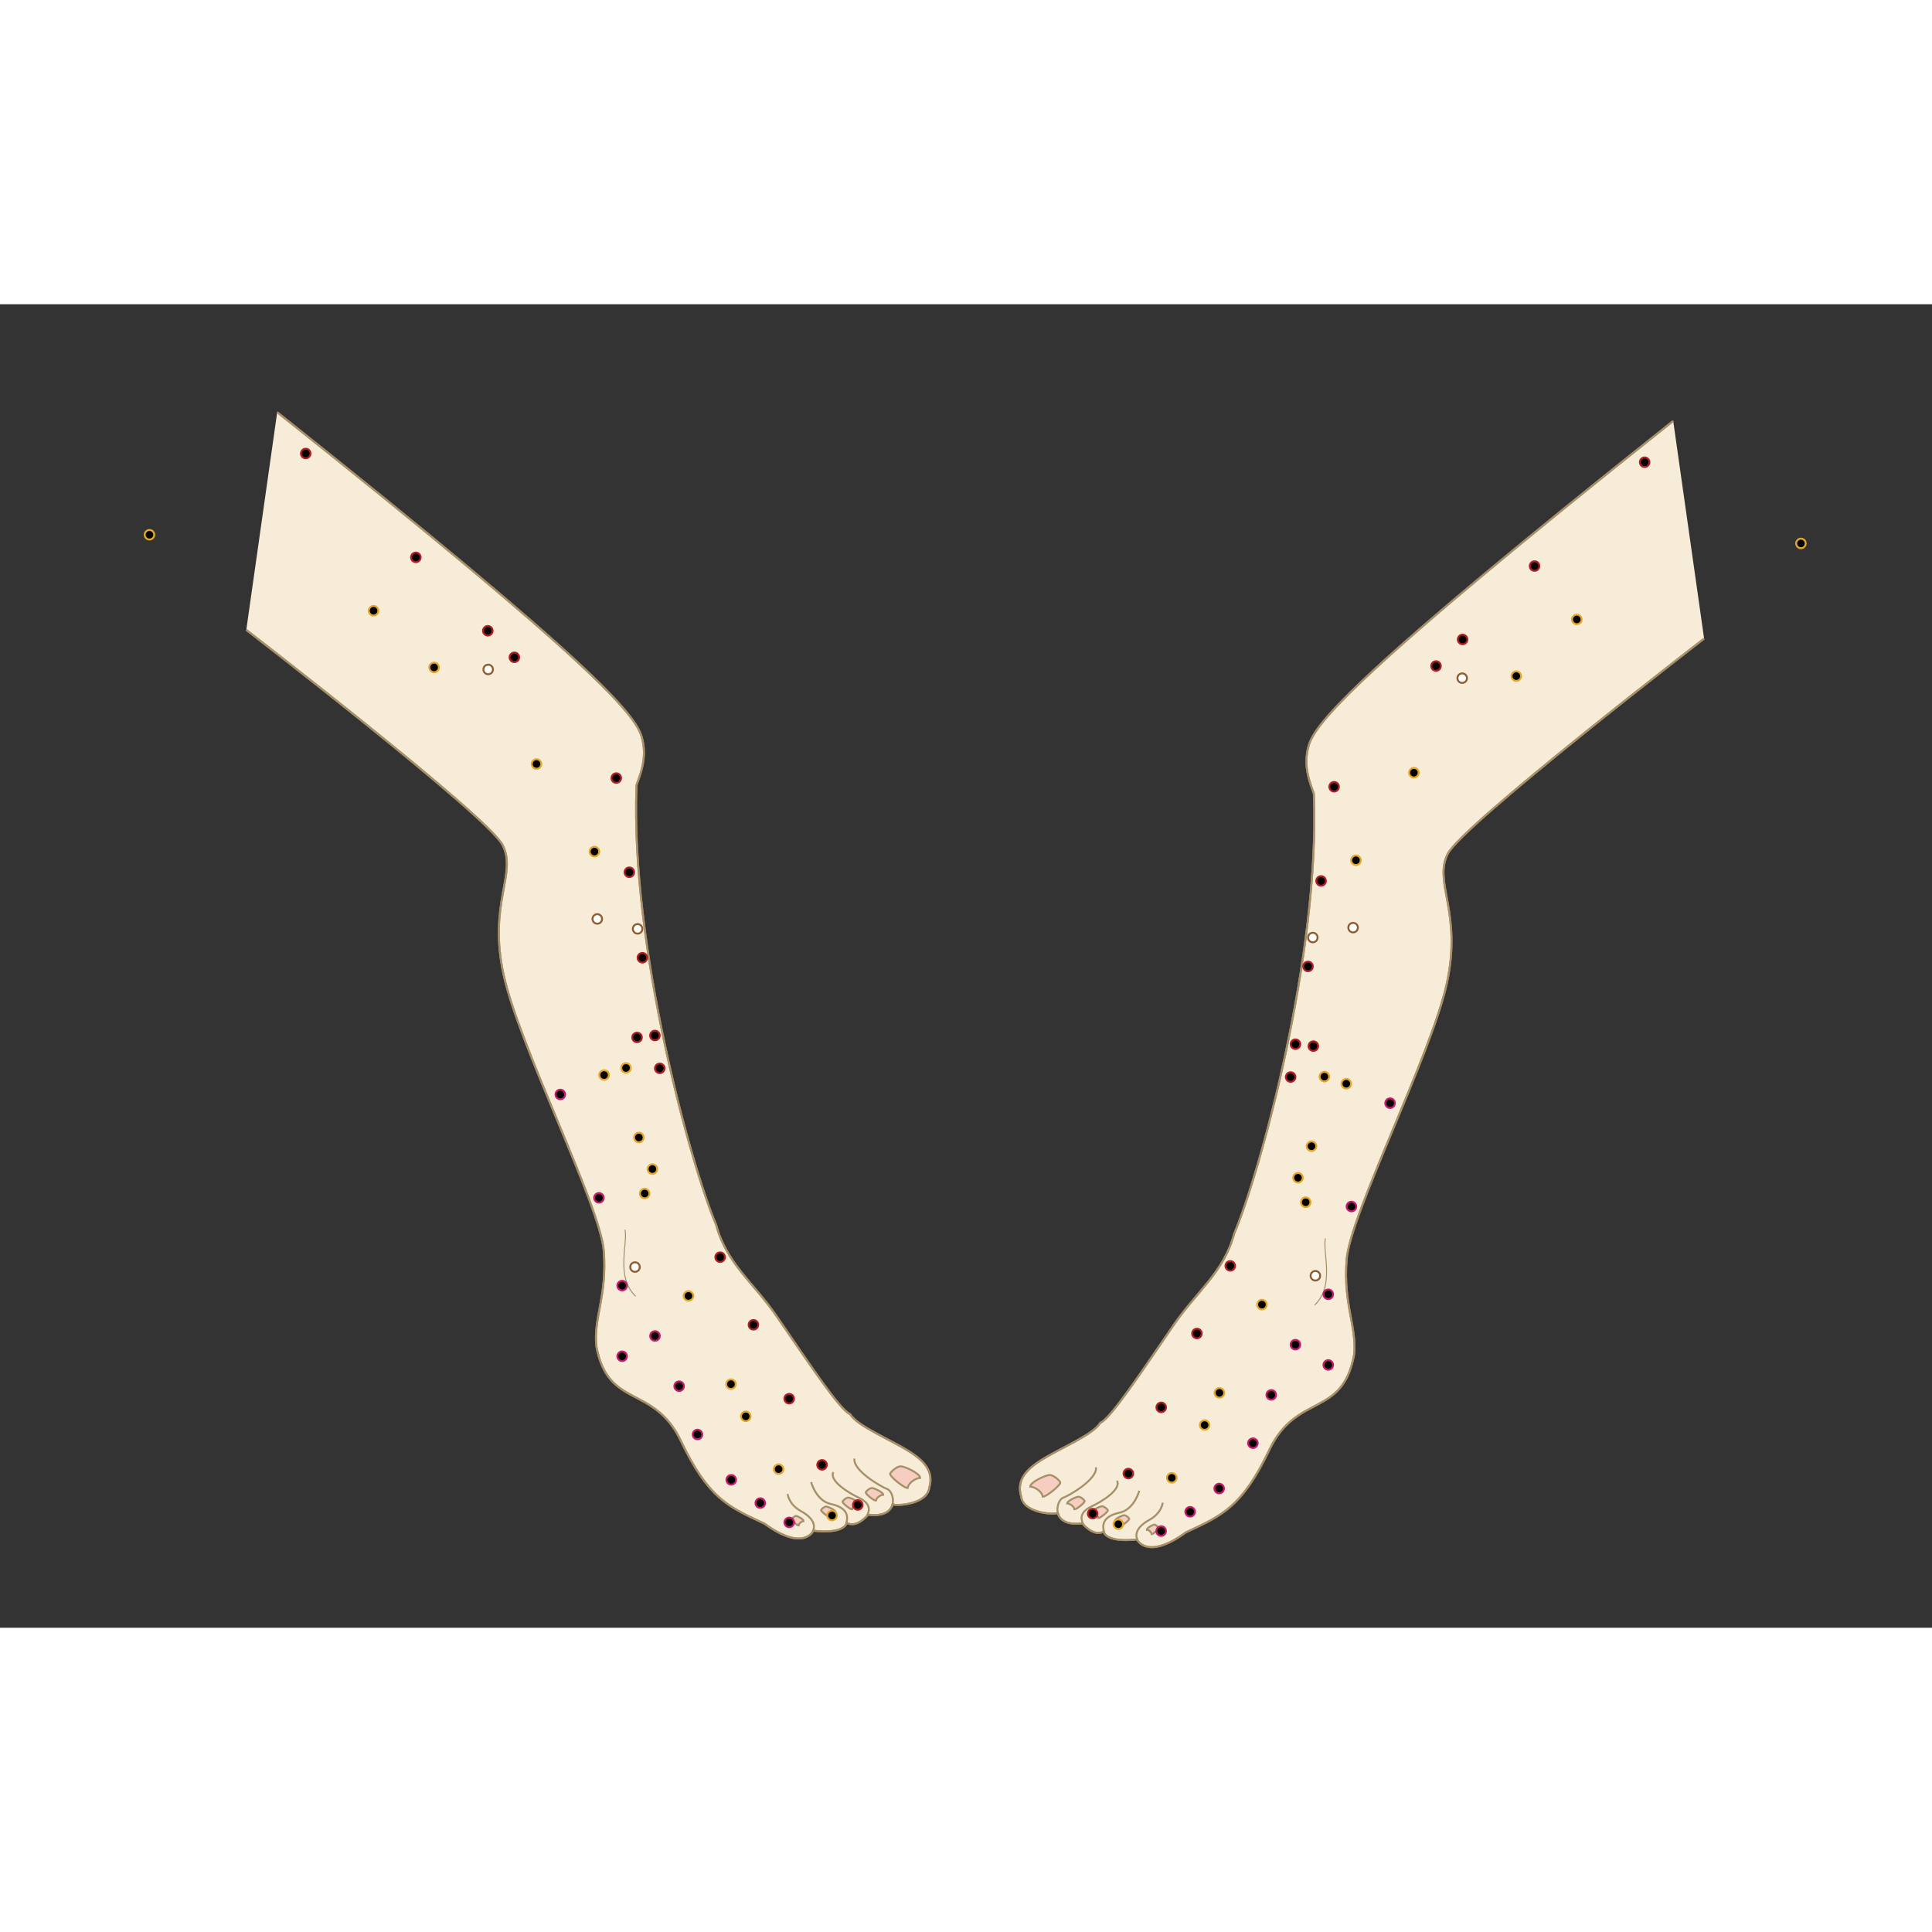 <?xml version="1.0" encoding="utf-8"?>
<!-- Generator: Adobe Illustrator 16.0.0, SVG Export Plug-In . SVG Version: 6.00 Build 0)  -->
<!DOCTYPE svg PUBLIC "-//W3C//DTD SVG 1.1//EN" "http://www.w3.org/Graphics/SVG/1.1/DTD/svg11.dtd">
<svg version="1.1" id="svg" xmlns="http://www.w3.org/2000/svg" xmlns:xlink="http://www.w3.org/1999/xlink" x="0px" y="0px"
	 width="200px" height="200px" viewBox="0 0 1000.055 685.076" enable-background="new 0 0 1000.055 685.076"
	 xml:space="preserve">
<rect x="0" y="0" width="1000.055" height="685.076" fill="#333333" stroke="none"/>
<g id="svg-zuotuiwai">
	<g id="all_1_">
		<g id="shenti_1_">
			<path fill="#F7ECD7" stroke="#A5906A" stroke-miterlimit="10" d="M866.09,60.404c-165.334,131.333-185.334,156.667-188.667,168
				s1.334,20.667,2.667,25c3.333,83-28.216,197.272-41.216,227.606c-5.333,20-19.367,29.93-31.333,47.332
				c-16.906,24.586-32.535,48.326-38,50.668c-3.842,6.287-20.487,12.914-30.667,19.332c-9.249,5.832-12.396,11.367-10.333,18.668
				c1,8.666,16.666,9.666,19,8.666c2,7.334,12.667,5.334,12.667,5.334s5.667,7.166,11,4.332c2.333,6.168,17.333,4,17.333,4
				s5,11.168,25.334-3.666c18.666-8.666,29-13,43.166-42.666c14.166-29.668,37.666-16.5,43.833-49c1.667-14.5-5.666-26-3.833-49.5
				s43.668-105.667,51.834-142.834s-7.117-52.272,0.549-67.272S882.09,173.07,882.09,173.07"/>
			<g id="图层_9">
				
			</g>
			<g id="图层_10">
				
			</g>
			<path fill="none" stroke="#A5906A" stroke-miterlimit="10" d="M866.09,60.404c-165.334,131.333-185.334,156.667-188.667,168
				s1.334,20.667,2.667,25c3.333,83-28.216,197.272-41.216,227.606c-5.333,20-19.367,29.93-31.333,47.332
				c-16.906,24.586-32.535,48.326-38,50.668c-3.842,6.287-20.487,12.914-30.667,19.332c-9.249,5.832-12.396,11.367-10.333,18.668
				c1,8.666,16.666,9.666,19,8.666c2,7.334,12.667,5.334,12.667,5.334s5.667,7.166,11,4.332c2.333,6.168,17.333,4,17.333,4
				s5,11.168,25.334-3.666c18.666-8.666,29-13,43.166-42.666c14.166-29.668,37.666-16.5,43.833-49c1.667-14.5-5.666-26-3.833-49.5
				s43.668-105.667,51.834-142.834s-7.117-52.272,0.549-67.272S882.09,173.07,882.09,173.07"/>
			<path fill="none" stroke="#A5906A" stroke-width="0.5" stroke-miterlimit="10" d="M686.041,483.51c-1.5,7.5,5,24.5-5.5,34.5"/>
			<path fill="none" stroke="#A5906A" stroke-miterlimit="10" d="M567.291,602.01c0.917,6.332-14.584,15-16.75,15.666
				s-4.166,4.916-2.666,9.166"/>
			<path fill="none" stroke="#A5906A" stroke-miterlimit="10" d="M578.207,609.01c2.334,4.5-8,10.832-13,13.166
				s-6.666,5.5-4.332,9.5"/>
			<path fill="none" stroke="#A5906A" stroke-miterlimit="10" d="M589.708,614.176c0,0-2.501,9.666-10.167,11.334
				c-7.666,1.666-9.666,5.5-7.833,10.5"/>
			<path fill="none" stroke="#A5906A" stroke-miterlimit="10" d="M601.875,620.342c0,0-0.501,5.334-6.834,8.834
				s-7.833,7.334-6.166,10.5"/>
			<path fill="#F5CEC1" stroke="#A5906A" stroke-miterlimit="10" d="M539.791,617.26c-0.75-3.625-5.5-5.375-6.5-5.25
				c-0.125-2.25,7.875-5.875,9.875-6s5,2.5,5.625,3.75S541.666,617.26,539.791,617.26z"/>
			<path fill="#F5CEC1" stroke="#A5906A" stroke-miterlimit="10" d="M556.196,623.801c-0.438-2.107-3.199-3.127-3.78-3.054
				c-0.073-1.309,4.58-3.418,5.743-3.489c1.163-0.072,2.908,1.453,3.271,2.182C561.795,620.165,557.287,623.801,556.196,623.801z"/>
			<path fill="#F5CEC1" stroke="#A5906A" stroke-miterlimit="10" d="M568.56,628.301c-0.405-1.963-2.978-2.91-3.519-2.842
				c-0.068-1.22,4.264-3.183,5.346-3.25c1.083-0.066,2.707,1.354,3.046,2.03C573.771,624.915,569.574,628.301,568.56,628.301z"/>
			<path fill="#F5CEC1" stroke="#A5906A" stroke-miterlimit="10" d="M580.251,632.176c-0.355-1.722-2.61-2.554-3.085-2.492
				c-0.062-1.068,3.739-2.789,4.688-2.85c0.95-0.06,2.374,1.188,2.672,1.78C584.822,629.208,581.142,632.176,580.251,632.176z"/>
			<path fill="#F5CEC1" stroke="#A5906A" stroke-miterlimit="10" d="M596.176,636.676c-0.289-1.601-2.124-2.373-2.51-2.318
				c-0.05-0.992,3.042-2.592,3.813-2.647c0.772-0.056,1.932,1.104,2.173,1.655C599.896,633.915,596.9,636.676,596.176,636.676z"/>
		</g>
		<g id="jingluo_1_" display="none">
			<path id="Stomach-1_2_" fill="none" stroke="#AE1E24" stroke-miterlimit="10" d="M862.875,61.344c-8.667,8-11.333,20-11.333,20
				s-48,36.667-56.667,52.667s-102,96-104,114.667s-22.667,151.334-22.667,151.334s8-10.001,11.333-15.334
				c-6,48.667-42,111.335-42,111.335s-52,107.998-55.333,112.666c-3.333,4.666-1.669,10.895-17.167,16.781"/>
			<path id="Gallbladder-1_2_" fill="none" stroke="#E2A62A" stroke-miterlimit="10" d="M930.875,122.677
				c-41.333-25.333-122.667,47.333-122.667,47.333l-73.333,70c0,0-32,25.333-33.333,50.667
				c-0.667,7.334-4.667,112.667-4.667,112.667l-11.333-3.333c0,0-1.334,29.333-13.334,52.001c0.667,2,2.667,7.998,4,12.666
				c-6,29.334-31.333,64-38,81.334c-6.667,17.332-27.333,72-60,85.332"/>
			<path id="Bladder-1_2_" fill="none" stroke="#C31A6E" stroke-miterlimit="10" d="M733.541,396.01
				c-22,10.667-44.667,110-44.667,110s-7.334,34.002-0.667,43.334c-0.666,1.334-18-11.334-18-11.334s-19.334,42-20.666,48.668
				c-8.667,26.666-49.334,49.332-49.334,49.332"/>
		</g>
		<g id="xuewei_1">
			<circle id="ST31-1" stroke="#AE1E24" stroke-miterlimit="10" cx="851.321" cy="81.759" r="2.469"/>
			<circle id="ST32-1" stroke="#AE1E24" stroke-miterlimit="10" cx="794.321" cy="135.509" r="2.469"/>
			<circle id="ST33-1" stroke="#AE1E24" stroke-miterlimit="10" cx="757.071" cy="173.509" r="2.469"/>
			<circle id="ST34-1" stroke="#AE1E24" stroke-miterlimit="10" cx="743.321" cy="187.259" r="2.469"/>
			<circle id="ST35-1" stroke="#AE1E24" stroke-miterlimit="10" cx="690.571" cy="249.759" r="2.469"/>
			<circle id="ST36-1" stroke="#AE1E24" stroke-miterlimit="10" cx="683.821" cy="298.509" r="2.469"/>
			<circle id="ST37-1" stroke="#AE1E24" stroke-miterlimit="10" cx="677.071" cy="342.759" r="2.469"/>
			<circle id="ST38-1" stroke="#AE1E24" stroke-miterlimit="10" cx="670.571" cy="383.009" r="2.469"/>
			<circle id="ST39-1" stroke="#AE1E24" stroke-miterlimit="10" cx="668.071" cy="400.009" r="2.469"/>
			<circle id="ST40-1" stroke="#AE1E24" stroke-miterlimit="10" cx="679.821" cy="384.009" r="2.469"/>
			<circle id="ST41-1" stroke="#AE1E24" stroke-miterlimit="10" cx="636.821" cy="497.76" r="2.469"/>
			<circle id="ST42-1" stroke="#AE1E24" stroke-miterlimit="10" cx="619.571" cy="532.76" r="2.469"/>
			<circle id="ST43-1" stroke="#AE1E24" stroke-miterlimit="10" cx="601.071" cy="571.01" r="2.469"/>
			<circle id="ST44-1" stroke="#AE1E24" stroke-miterlimit="10" cx="584.071" cy="605.26" r="2.469"/>
			<circle id="ST45-1" stroke="#AE1E24" stroke-miterlimit="10" cx="565.571" cy="626.01" r="2.469"/>
			<circle id="GB30-1" stroke="#E2A62A" stroke-miterlimit="10" cx="932.208" cy="123.811" r="2.469"/>
			<circle id="GB31-1" stroke="#E2A62A" stroke-miterlimit="10" cx="816.208" cy="163.144" r="2.469"/>
			<circle id="GB32-1" stroke="#E2A62A" stroke-miterlimit="10" cx="784.874" cy="192.477" r="2.469"/>
			<circle id="GB33-1" stroke="#E2A62A" stroke-miterlimit="10" cx="731.874" cy="242.477" r="2.469"/>
			<circle id="GB34-1" stroke="#E2A62A" stroke-miterlimit="10" cx="701.874" cy="287.811" r="2.469"/>
			<circle id="GB35-1" stroke="#E2A62A" stroke-miterlimit="10" cx="696.874" cy="403.478" r="2.469"/>
			<circle id="GB36-1" stroke="#E2A62A" stroke-miterlimit="10" cx="685.541" cy="399.811" r="2.469"/>
			<circle id="GB37-1" stroke="#E2A62A" stroke-miterlimit="10" cx="678.875" cy="435.811" r="2.469"/>
			<circle id="GB38-1" stroke="#E2A62A" stroke-miterlimit="10" cx="671.875" cy="452.145" r="2.469"/>
			<circle id="GB39-1" stroke="#E2A62A" stroke-miterlimit="10" cx="675.875" cy="464.813" r="2.469"/>
			<circle id="GB40-1" stroke="#E2A62A" stroke-miterlimit="10" cx="653.208" cy="517.813" r="2.469"/>
			<circle id="GB41-1" stroke="#E2A62A" stroke-miterlimit="10" cx="631.208" cy="563.479" r="2.469"/>
			<circle id="GB42-1" stroke="#E2A62A" stroke-miterlimit="10" cx="623.541" cy="580.146" r="2.469"/>
			<circle id="GB43-1" stroke="#E2A62A" stroke-miterlimit="10" cx="606.541" cy="607.479" r="2.469"/>
			<circle id="GB44-1" stroke="#E2A62A" stroke-miterlimit="10" cx="578.875" cy="631.479" r="2.469"/>
			<circle id="EX-LE1-1" fill="#FFFFFF" stroke="#8E5E32" stroke-miterlimit="10" cx="756.874" cy="193.541" r="2.469"/>
			<circle id="EX-LE6-1" fill="#FFFFFF" stroke="#8E5E32" stroke-miterlimit="10" cx="700.404" cy="322.677" r="2.469"/>
			<circle id="EX-LE7-1" fill="#FFFFFF" stroke="#8E5E32" stroke-miterlimit="10" cx="679.541" cy="327.812" r="2.469"/>
			<circle id="EX-LE9-1" fill="#FFFFFF" stroke="#8E5E32" stroke-miterlimit="10" cx="680.874" cy="502.873" r="2.469"/>
			<circle id="BL58-1" stroke="#C31A6E" stroke-miterlimit="10" cx="719.541" cy="413.54" r="2.469"/>
			<circle id="BL59-1" stroke="#C31A6E" stroke-miterlimit="10" cx="699.541" cy="467.041" r="2.469"/>
			<circle id="BL60-1" stroke="#C31A6E" stroke-miterlimit="10" cx="687.541" cy="512.479" r="2.469"/>
			<circle id="BL61-1" stroke="#C31A6E" stroke-miterlimit="10" cx="687.541" cy="549.041" r="2.469"/>
			<circle id="BL62-1" stroke="#C31A6E" stroke-miterlimit="10" cx="670.541" cy="538.541" r="2.469"/>
			<circle id="BL63-1" stroke="#C31A6E" stroke-miterlimit="10" cx="658.041" cy="564.541" r="2.469"/>
			<circle id="BL64-1" stroke="#C31A6E" stroke-miterlimit="10" cx="648.541" cy="589.541" r="2.469"/>
			<circle id="BL65-1" stroke="#C31A6E" stroke-miterlimit="10" cx="631.072" cy="613.01" r="2.469"/>
			<circle id="BL66-1" stroke="#C31A6E" stroke-miterlimit="10" cx="616.041" cy="625.041" r="2.469"/>
			<circle id="BL67-1" stroke="#C31A6E" stroke-miterlimit="10" cx="601.041" cy="635.041" r="2.469"/>
		</g>
	</g>
</g>
<g id="svg-youtuiwai">
	<g id="all_2_">
		<g id="shenti_3_">
			<path fill="#F7ECD7" stroke="#A5906A" stroke-miterlimit="10" d="M143.485,55.904c165.334,131.333,185.334,156.667,188.667,168
				s-1.334,20.667-2.667,25c-3.333,83,28.216,197.272,41.216,227.606c5.333,20,19.367,29.93,31.333,47.332
				c16.906,24.586,32.534,48.326,38,50.668c3.842,6.287,20.487,12.914,30.667,19.332c9.249,5.832,12.396,11.367,10.333,18.668
				c-1,8.666-16.667,9.666-19,8.666c-2,7.334-12.667,5.334-12.667,5.334s-5.667,7.166-11,4.332c-2.333,6.168-17.333,4-17.333,4
				s-5,11.168-25.334-3.666c-18.666-8.666-29-13-43.166-42.666c-14.166-29.668-37.666-16.5-43.833-49
				c-1.667-14.5,5.666-26,3.833-49.5S268.866,384.343,260.7,347.176s7.117-52.272-0.549-67.272S127.485,168.571,127.485,168.571"/>
			<g id="图层_9_x5F_复制">
				
			</g>
			<g id="图层_10_x5F_复制">
				
			</g>
			<path fill="none" stroke="#A5906A" stroke-miterlimit="10" d="M143.485,55.904c165.334,131.333,185.334,156.667,188.667,168
				s-1.334,20.667-2.667,25c-3.333,83,28.216,197.272,41.216,227.606c5.333,20,19.367,29.93,31.333,47.332
				c16.906,24.586,32.534,48.326,38,50.668c3.842,6.287,20.487,12.914,30.667,19.332c9.249,5.832,12.396,11.367,10.333,18.668
				c-1,8.666-16.667,9.666-19,8.666c-2,7.334-12.667,5.334-12.667,5.334s-5.667,7.166-11,4.332c-2.333,6.168-17.333,4-17.333,4
				s-5,11.168-25.334-3.666c-18.666-8.666-29-13-43.166-42.666c-14.166-29.668-37.666-16.5-43.833-49
				c-1.667-14.5,5.666-26,3.833-49.5S268.866,384.343,260.7,347.176s7.117-52.272-0.549-67.272S127.485,168.571,127.485,168.571"/>
			<path fill="none" stroke="#A5906A" stroke-width="0.5" stroke-miterlimit="10" d="M323.534,479.01c1.5,7.5-5,24.5,5.5,34.5"/>
			<path fill="none" stroke="#A5906A" stroke-miterlimit="10" d="M442.284,597.51c-0.917,6.332,14.583,15,16.75,15.666
				c2.166,0.666,4.166,4.916,2.666,9.166"/>
			<path fill="none" stroke="#A5906A" stroke-miterlimit="10" d="M431.367,604.51c-2.333,4.5,8,10.832,13,13.166
				s6.666,5.5,4.333,9.5"/>
			<path fill="none" stroke="#A5906A" stroke-miterlimit="10" d="M419.867,609.676c0,0,2.501,9.666,10.167,11.334
				c7.666,1.666,9.666,5.5,7.833,10.5"/>
			<path fill="none" stroke="#A5906A" stroke-miterlimit="10" d="M407.7,615.842c0,0,0.501,5.334,6.834,8.834
				s7.833,7.334,6.166,10.5"/>
			<path fill="#F5CEC1" stroke="#A5906A" stroke-miterlimit="10" d="M469.784,612.76c0.75-3.625,5.5-5.375,6.5-5.25
				c0.125-2.25-7.875-5.875-9.875-6s-5,2.5-5.625,3.75S467.909,612.76,469.784,612.76z"/>
			<path fill="#F5CEC1" stroke="#A5906A" stroke-miterlimit="10" d="M453.379,619.301c0.438-2.107,3.199-3.127,3.78-3.054
				c0.073-1.309-4.58-3.418-5.743-3.489c-1.163-0.072-2.908,1.453-3.272,2.182C447.78,615.665,452.288,619.301,453.379,619.301z"/>
			<path fill="#F5CEC1" stroke="#A5906A" stroke-miterlimit="10" d="M441.016,623.801c0.406-1.963,2.979-2.91,3.52-2.842
				c0.067-1.22-4.265-3.183-5.346-3.25c-1.083-0.066-2.707,1.354-3.047,2.03C435.805,620.415,440,623.801,441.016,623.801z"/>
			<path fill="#F5CEC1" stroke="#A5906A" stroke-miterlimit="10" d="M429.324,627.676c0.354-1.722,2.609-2.554,3.085-2.492
				c0.06-1.068-3.739-2.789-4.688-2.85c-0.95-0.06-2.374,1.188-2.671,1.78C424.753,624.708,428.434,627.676,429.324,627.676z"/>
			<path fill="#F5CEC1" stroke="#A5906A" stroke-miterlimit="10" d="M413.399,632.176c0.289-1.601,2.124-2.373,2.51-2.318
				c0.05-0.992-3.042-2.592-3.813-2.647c-0.772-0.056-1.932,1.104-2.173,1.655C409.681,629.415,412.675,632.176,413.399,632.176z"/>
		</g>
		<g id="jingluo_3_" display="none">
			<path id="Stomach-2_1_" fill="none" stroke="#AE1E24" stroke-miterlimit="10" d="M146.7,56.844c8.667,8,11.333,20,11.333,20
				s48,36.667,56.667,52.667s102,96,104,114.667s22.667,151.334,22.667,151.334s-8-10.001-11.334-15.334
				c6,48.667,42,111.334,42,111.334s52.001,107.998,55.334,112.666c3.333,4.666,1.668,10.895,17.167,16.781"/>
			<path id="Gallbladder-2_1_" fill="none" stroke="#E2A62A" stroke-miterlimit="10" d="M78.7,118.177
				c41.333-25.333,122.667,47.333,122.667,47.333l73.333,70c0,0,32,25.333,33.333,50.667c0.667,7.334,4.667,112.667,4.667,112.667
				l11.333-3.333c0,0,1.334,29.333,13.334,52c-0.667,2-2.667,7.998-4,12.666c6,29.334,31.333,64,38,81.334
				c6.666,17.332,27.333,72,60,85.332"/>
			<path id="Bladder-2_1_" fill="none" stroke="#C31A6E" stroke-miterlimit="10" d="M276.034,391.51
				c22,10.667,44.667,110,44.667,110s7.334,34.002,0.667,43.334c0.666,1.334,17.999-11.334,17.999-11.334s19.334,42,20.667,48.668
				c8.667,26.666,49.333,49.332,49.333,49.332"/>
		</g>
		<g id="xuewei_2">
			<circle id="ST31-2" stroke="#AE1E24" stroke-miterlimit="10" cx="158.254" cy="77.259" r="2.469"/>
			<circle id="ST32-2" stroke="#AE1E24" stroke-miterlimit="10" cx="215.254" cy="131.009" r="2.469"/>
			<circle id="ST33-2" stroke="#AE1E24" stroke-miterlimit="10" cx="252.504" cy="169.009" r="2.469"/>
			<circle id="ST34-2" stroke="#AE1E24" stroke-miterlimit="10" cx="266.254" cy="182.759" r="2.469"/>
			<circle id="ST35-2" stroke="#AE1E24" stroke-miterlimit="10" cx="319.004" cy="245.259" r="2.469"/>
			<circle id="ST36-2" stroke="#AE1E24" stroke-miterlimit="10" cx="325.754" cy="294.009" r="2.469"/>
			<circle id="ST37-2" stroke="#AE1E24" stroke-miterlimit="10" cx="332.504" cy="338.259" r="2.469"/>
			<circle id="ST38-2" stroke="#AE1E24" stroke-miterlimit="10" cx="339.004" cy="378.509" r="2.469"/>
			<circle id="ST39-2" stroke="#AE1E24" stroke-miterlimit="10" cx="341.504" cy="395.509" r="2.469"/>
			<circle id="ST40-2" stroke="#AE1E24" stroke-miterlimit="10" cx="329.754" cy="379.509" r="2.469"/>
			<circle id="ST41-2" stroke="#AE1E24" stroke-miterlimit="10" cx="372.754" cy="493.26" r="2.469"/>
			<circle id="ST42-2" stroke="#AE1E24" stroke-miterlimit="10" cx="390.004" cy="528.26" r="2.469"/>
			<circle id="ST43-2" stroke="#AE1E24" stroke-miterlimit="10" cx="408.504" cy="566.51" r="2.469"/>
			<circle id="ST44-2" stroke="#AE1E24" stroke-miterlimit="10" cx="425.504" cy="600.76" r="2.469"/>
			<circle id="ST45-2" stroke="#AE1E24" stroke-miterlimit="10" cx="444.004" cy="621.51" r="2.469"/>
			<circle id="GB30-2" stroke="#E2A62A" stroke-miterlimit="10" cx="77.367" cy="119.311" r="2.469"/>
			<circle id="GB31-2" stroke="#E2A62A" stroke-miterlimit="10" cx="193.367" cy="158.645" r="2.469"/>
			<circle id="GB32-2" stroke="#E2A62A" stroke-miterlimit="10" cx="224.701" cy="187.978" r="2.469"/>
			<circle id="GB33-2" stroke="#E2A62A" stroke-miterlimit="10" cx="277.701" cy="237.978" r="2.469"/>
			<circle id="GB34-2" stroke="#E2A62A" stroke-miterlimit="10" cx="307.701" cy="283.311" r="2.469"/>
			<circle id="GB35-2" stroke="#E2A62A" stroke-miterlimit="10" cx="312.701" cy="398.978" r="2.469"/>
			<circle id="GB36-2" stroke="#E2A62A" stroke-miterlimit="10" cx="324.034" cy="395.311" r="2.469"/>
			<circle id="GB37-2" stroke="#E2A62A" stroke-miterlimit="10" cx="330.7" cy="431.311" r="2.469"/>
			<circle id="GB38-2" stroke="#E2A62A" stroke-miterlimit="10" cx="337.7" cy="447.645" r="2.469"/>
			<circle id="GB39-2" stroke="#E2A62A" stroke-miterlimit="10" cx="333.7" cy="460.313" r="2.469"/>
			<circle id="GB40-2" stroke="#E2A62A" stroke-miterlimit="10" cx="356.367" cy="513.313" r="2.469"/>
			<circle id="GB41-2" stroke="#E2A62A" stroke-miterlimit="10" cx="378.367" cy="558.979" r="2.469"/>
			<circle id="GB42-2" stroke="#E2A62A" stroke-miterlimit="10" cx="386.033" cy="575.646" r="2.469"/>
			<circle id="GB43-2" stroke="#E2A62A" stroke-miterlimit="10" cx="403.033" cy="602.979" r="2.469"/>
			<circle id="GB44-2" stroke="#E2A62A" stroke-miterlimit="10" cx="430.7" cy="626.979" r="2.469"/>
			<circle id="EX-LE1-4" fill="#FFFFFF" stroke="#8E5E32" stroke-miterlimit="10" cx="252.701" cy="189.042" r="2.469"/>
			<circle id="EX-LE6-2" fill="#FFFFFF" stroke="#8E5E32" stroke-miterlimit="10" cx="309.171" cy="318.177" r="2.469"/>
			<circle id="EX-LE7-2" fill="#FFFFFF" stroke="#8E5E32" stroke-miterlimit="10" cx="330.034" cy="323.312" r="2.469"/>
			<circle id="EX-LE9-2" fill="#FFFFFF" stroke="#8E5E32" stroke-miterlimit="10" cx="328.701" cy="498.373" r="2.469"/>
			<circle id="BL58-2" stroke="#C31A6E" stroke-miterlimit="10" cx="290.034" cy="409.041" r="2.469"/>
			<circle id="BL59-2" stroke="#C31A6E" stroke-miterlimit="10" cx="310.034" cy="462.541" r="2.469"/>
			<circle id="BL60-2" stroke="#C31A6E" stroke-miterlimit="10" cx="322.034" cy="507.979" r="2.469"/>
			<circle id="BL61-2" stroke="#C31A6E" stroke-miterlimit="10" cx="322.034" cy="544.541" r="2.469"/>
			<circle id="BL62-2" stroke="#C31A6E" stroke-miterlimit="10" cx="339.034" cy="534.041" r="2.469"/>
			<circle id="BL63-2" stroke="#C31A6E" stroke-miterlimit="10" cx="351.534" cy="560.041" r="2.469"/>
			<circle id="BL64-2" stroke="#C31A6E" stroke-miterlimit="10" cx="361.034" cy="585.041" r="2.469"/>
			<circle id="BL65-2" stroke="#C31A6E" stroke-miterlimit="10" cx="378.503" cy="608.51" r="2.469"/>
			<circle id="BL66-2" stroke="#C31A6E" stroke-miterlimit="10" cx="393.534" cy="620.541" r="2.469"/>
			<circle id="BL67-2" stroke="#C31A6E" stroke-miterlimit="10" cx="408.534" cy="630.541" r="2.469"/>
		</g>
	</g>
</g>
</svg>
